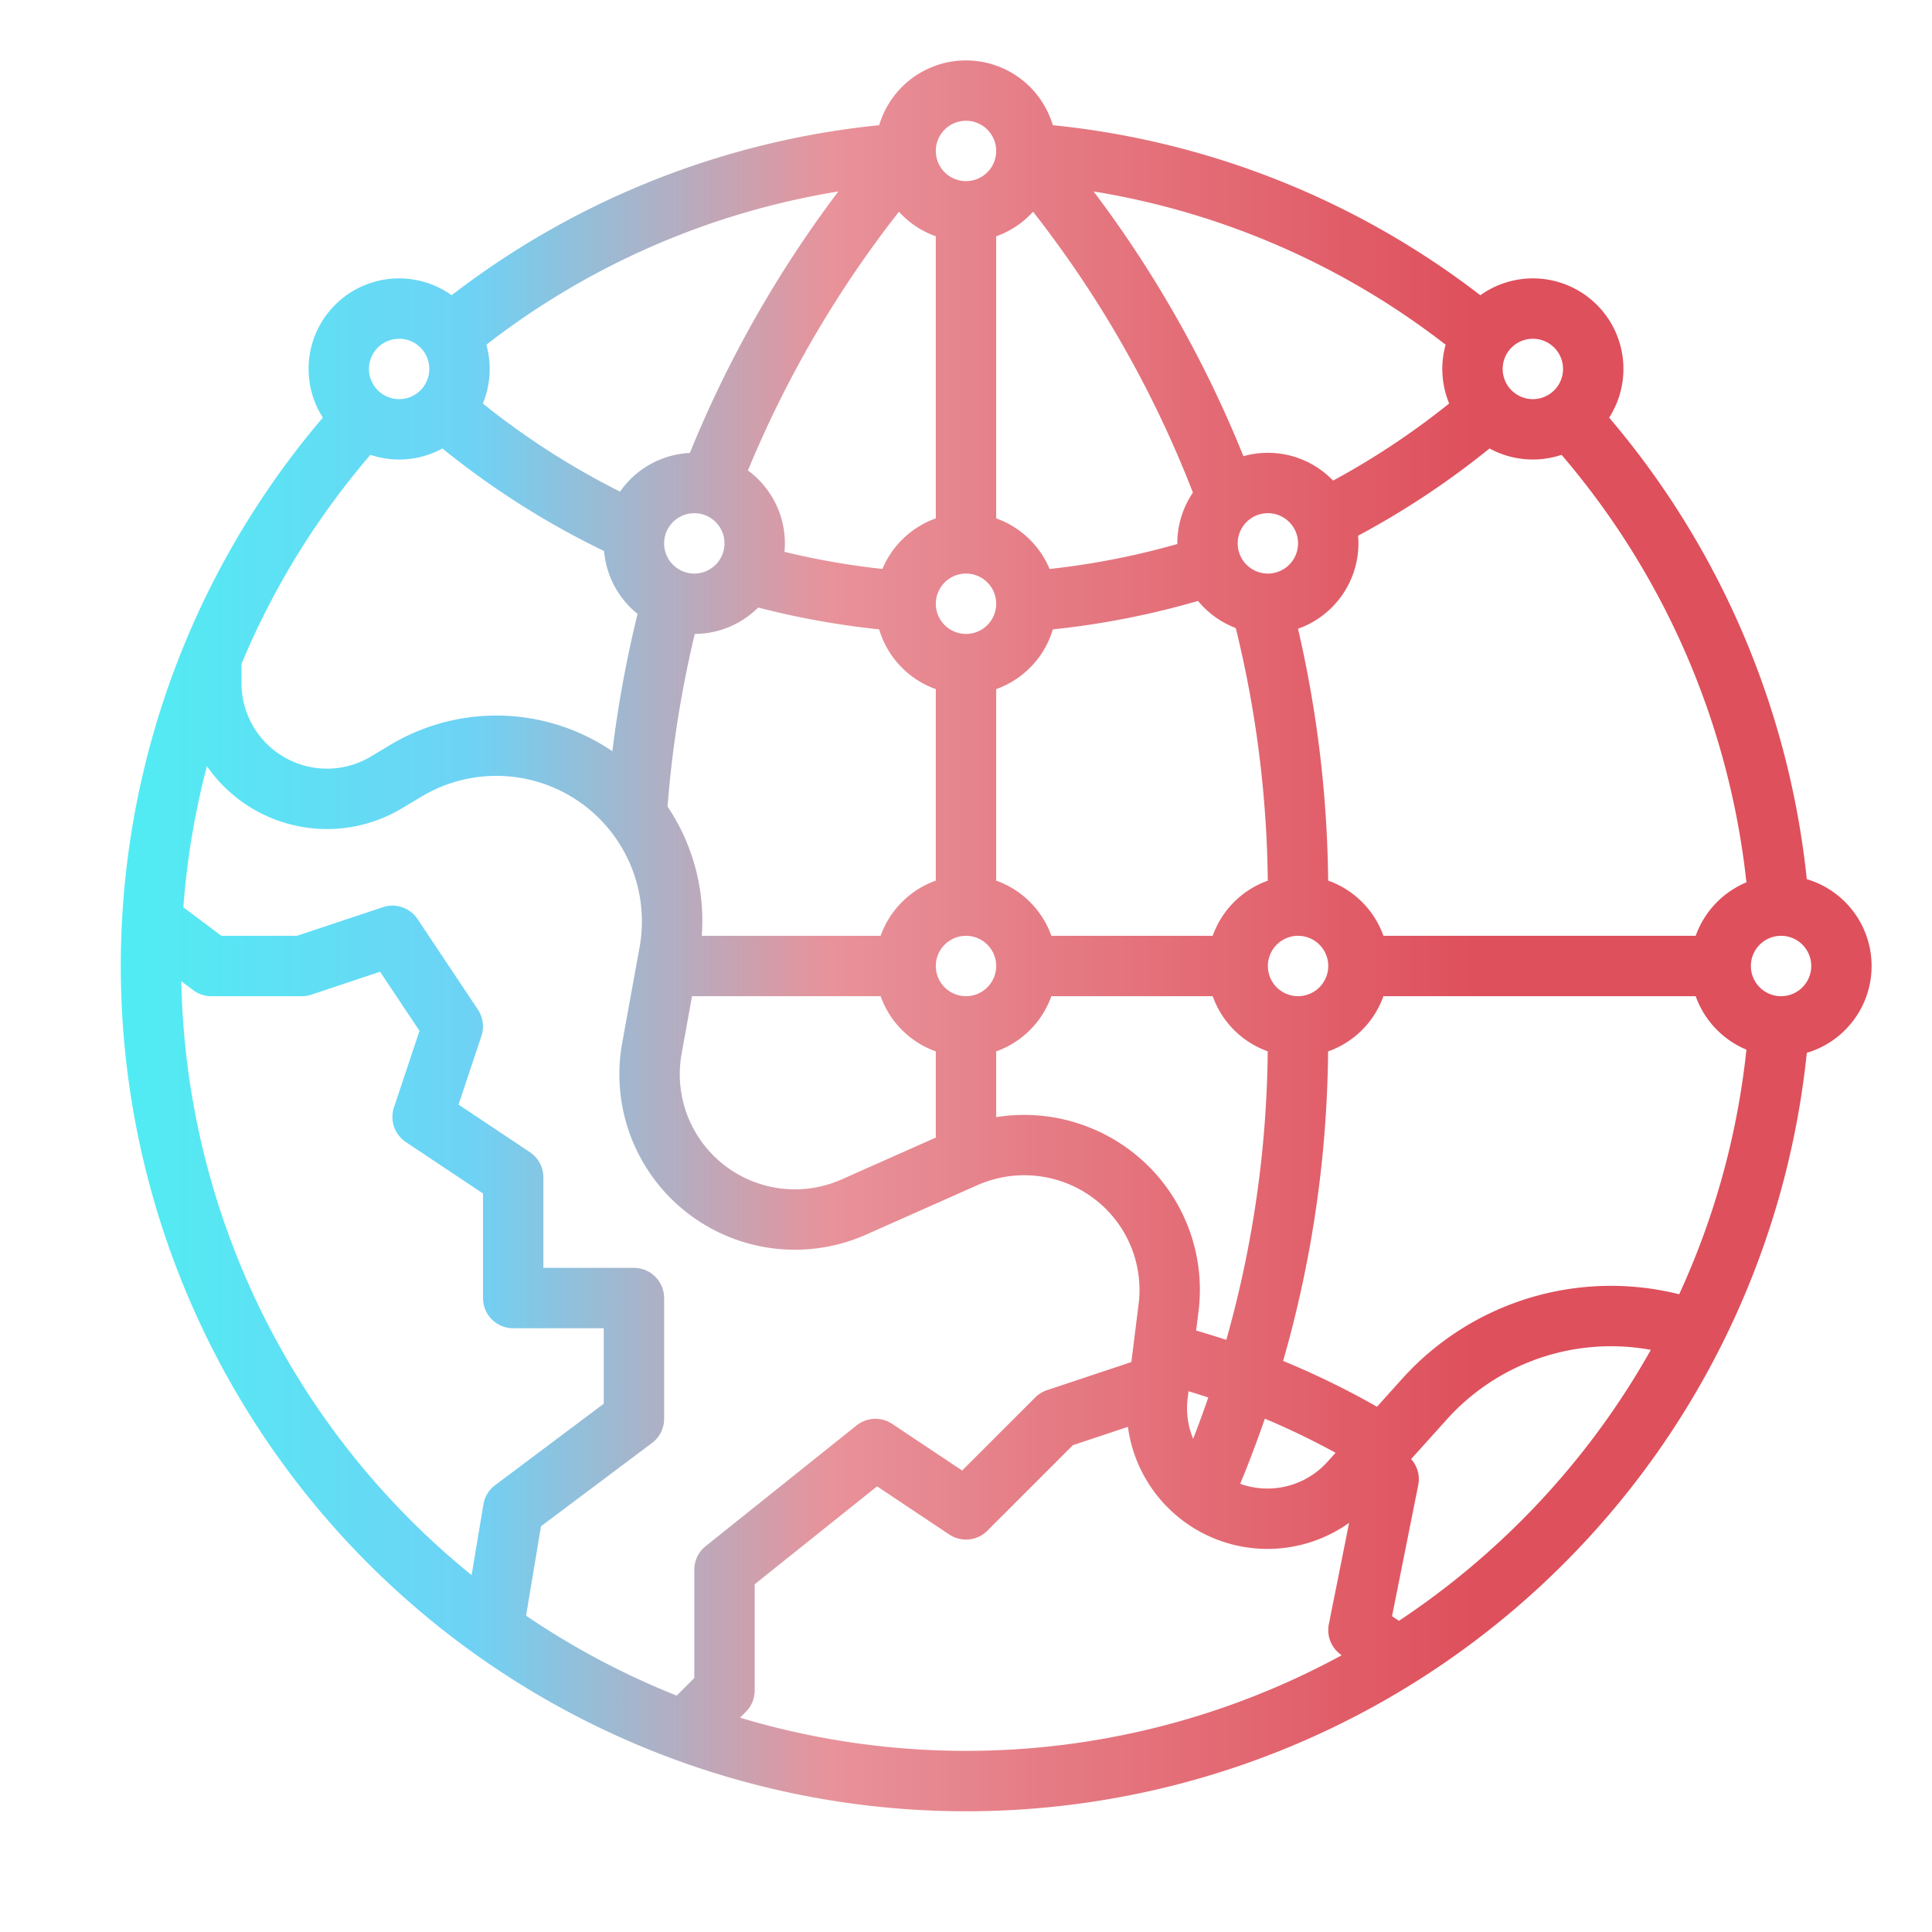 <svg id="gradient" xmlns="http://www.w3.org/2000/svg" xmlns:xlink="http://www.w3.org/1999/xlink" viewBox="0 0 512 512"><defs><linearGradient id="linear-gradient" x1="-92.089" y1="248" x2="390.695" y2="248" gradientUnits="userSpaceOnUse"><stop offset="0" stop-color="#3bfff1" id="id_102"></stop><stop offset="0.116" stop-color="#41faf1" id="id_103"></stop><stop offset="0.272" stop-color="#52ebf3" id="id_104"></stop><stop offset="0.45" stop-color="#6ed2f5" id="id_105"></stop><stop offset="0.646" stop-color="#e8929a" id="id_106"></stop><stop offset="0.852" stop-color="#e36b75" id="id_107"></stop><stop offset="1" stop-color="#de505c" id="id_108"></stop></linearGradient></defs><path d="M478.818,232.992a224.73,224.73,0,0,0-52.371-122.316,23.98,23.98,0,0,0-34.142-32.433,222.165,222.165,0,0,0-113.3-45.066,24,24,0,0,0-46.012,0,222.039,222.039,0,0,0-113.3,45.062,23.981,23.981,0,0,0-34.138,32.435,224,224,0,1,0,393.27,168.333,24,24,0,0,0,0-46.015ZM277.47,368.411a7.992,7.992,0,0,0-3.127,1.932L254.98,389.706l-18.543-12.362a8,8,0,0,0-9.435.409l-40,32A8,8,0,0,0,184,416v28.687l-4.668,4.668a207.686,207.686,0,0,1-39.917-21.184l3.949-23.694L172.8,382.4A8,8,0,0,0,176,376V344a8,8,0,0,0-8-8H144V312a8,8,0,0,0-3.563-6.656l-18.916-12.611,6.068-18.2a8,8,0,0,0-.933-6.968l-16-24a8,8,0,0,0-9.186-3.151L78.7,248H58.667l-10.079-7.559a208.021,208.021,0,0,1,6.246-37.407A38.709,38.709,0,0,0,106.547,214.2l5.15-3.09a38.571,38.571,0,0,1,57.793,39.973l-4.6,25.281a46.506,46.506,0,0,0,64.644,50.817L259.1,314.045a30.67,30.67,0,0,1,33.939,6.3,30.294,30.294,0,0,1,8.693,25.338l-1.909,15.277Zm-171.7-246.636a23.859,23.859,0,0,0,11.474-2.926,220.291,220.291,0,0,0,42.843,27.186,23.979,23.979,0,0,0,8.875,16.654,309.087,309.087,0,0,0-6.675,36.4,55.47,55.47,0,0,0-9.254-5.065,54.709,54.709,0,0,0-49.573,3.364l-5.15,3.09A22.658,22.658,0,0,1,64,181.052v-5.126a207.6,207.6,0,0,1,34.169-55.394A23.876,23.876,0,0,0,105.775,121.775ZM248,62.624v74.752a24.124,24.124,0,0,0-14.156,13.406,205.066,205.066,0,0,1-25.952-4.539c.069-.739.108-1.486.108-2.243a23.98,23.98,0,0,0-9.788-19.325,291.36,291.36,0,0,1,40.015-68.564A24.079,24.079,0,0,0,248,62.624Zm165.827,57.91a208.672,208.672,0,0,1,48.992,113.3A24.122,24.122,0,0,0,449.376,248H366.624a24.111,24.111,0,0,0-14.649-14.632,308.61,308.61,0,0,0-7.987-66.74A24.038,24.038,0,0,0,360,144c0-.684-.036-1.36-.092-2.03a220.619,220.619,0,0,0,34.833-23.127,23.936,23.936,0,0,0,19.086,1.691Zm-109.48,188.5A46.8,46.8,0,0,0,264,296.053V278.624A24.114,24.114,0,0,0,278.624,264h42.752a24.119,24.119,0,0,0,14.585,14.611,290.633,290.633,0,0,1-10.974,76.467q-3.974-1.308-8-2.467l.618-4.942A46.186,46.186,0,0,0,304.347,309.034ZM184,136a8,8,0,1,1-8,8A8.009,8.009,0,0,1,184,136Zm.128,32a23.924,23.924,0,0,0,16.79-6.992,220.866,220.866,0,0,0,32.065,5.781A24.1,24.1,0,0,0,248,182.624v50.752A24.114,24.114,0,0,0,233.376,248h-47.4a54.243,54.243,0,0,0-9.071-34.259A293.215,293.215,0,0,1,184.128,168Zm94.886-1.2a220.809,220.809,0,0,0,38.468-7.544,24.1,24.1,0,0,0,10.013,7.187,292.562,292.562,0,0,1,8.48,66.946A24.117,24.117,0,0,0,321.376,248H278.624A24.114,24.114,0,0,0,264,233.376V182.624A24.1,24.1,0,0,0,279.014,166.8ZM336,152a8,8,0,1,1,8-8A8.009,8.009,0,0,1,336,152ZM256,264a8,8,0,1,1,8-8A8.009,8.009,0,0,1,256,264Zm0-112a8,8,0,1,1-8,8A8.009,8.009,0,0,1,256,152ZM180.636,279.227,183.4,264h49.972A24.114,24.114,0,0,0,248,278.624v22.844l-24.96,11.093a30.506,30.506,0,0,1-42.4-33.334ZM344,264a8,8,0,1,1,8-8A8.009,8.009,0,0,1,344,264Zm40.043-157.072a204.669,204.669,0,0,1-30.768,20.437,23.925,23.925,0,0,0-23.754-6.469,307.1,307.1,0,0,0-39.705-70.159A206.211,206.211,0,0,1,383.105,91.35a23.928,23.928,0,0,0,.938,15.578ZM273.774,56.11a291.231,291.231,0,0,1,42.362,74.436A23.864,23.864,0,0,0,312,144c0,.057,0,.112,0,.169a204.717,204.717,0,0,1-33.846,6.617A24.122,24.122,0,0,0,264,137.376V62.624A24.068,24.068,0,0,0,273.774,56.11ZM182.82,120.03a23.99,23.99,0,0,0-18.5,10.257,204.289,204.289,0,0,1-36.366-23.353,23.928,23.928,0,0,0,.94-15.583A206.056,206.056,0,0,1,222.166,50.74,307.341,307.341,0,0,0,182.82,120.03ZM320.206,370.348q-1.892,5.5-4.008,10.946a21.248,21.248,0,0,1-1.454-10.753l.231-1.843Q317.6,369.49,320.206,370.348Zm14.992,5.613A204.293,204.293,0,0,1,353.942,385l-2.2,2.449a21.389,21.389,0,0,1-23.072,5.775Q332.2,384.662,335.2,375.961Zm36.264-10.433L364.92,372.8a220.278,220.278,0,0,0-24.878-12.142,306.511,306.511,0,0,0,11.918-82.018A24.11,24.11,0,0,0,366.624,264h82.752a24.122,24.122,0,0,0,13.443,14.171A206.883,206.883,0,0,1,445,342.993,74.448,74.448,0,0,0,371.462,365.528ZM406.225,89.775a8,8,0,1,1-8,8A8.009,8.009,0,0,1,406.225,89.775ZM256,32a8,8,0,1,1-8,8A8.009,8.009,0,0,1,256,32ZM105.775,89.775a8,8,0,1,1-8,8A8.009,8.009,0,0,1,105.775,89.775ZM48.051,260.038,51.2,262.4A8,8,0,0,0,56,264H80a8,8,0,0,0,2.53-.411l18.2-6.068,10.44,15.661-6.762,20.288a8,8,0,0,0,3.151,9.186L128,316.281V344a8,8,0,0,0,8,8h24v20l-28.8,21.6a8,8,0,0,0-3.091,5.085l-3.123,18.739A207.7,207.7,0,0,1,48.051,260.038ZM196.114,455.2l1.543-1.542A8,8,0,0,0,200,448V419.845L232.43,393.9l19.132,12.755a8,8,0,0,0,10.095-1l22.664-22.665,14.59-4.863a37.32,37.32,0,0,0,58.616,25.444l-5.372,26.858a8,8,0,0,0,3.407,8.225l.006,0A208.234,208.234,0,0,1,196.114,455.2ZM397.9,408.085a209.032,209.032,0,0,1-27.173,21.449l-1.827-1.219,6.949-34.746a7.99,7.99,0,0,0-1.887-6.9l9.4-10.441a58.512,58.512,0,0,1,54.128-18.5A208.592,208.592,0,0,1,397.9,408.085ZM472,264a8,8,0,1,1,8-8A8.009,8.009,0,0,1,472,264Z" style="fill:url(#linear-gradient)" id="id_101"></path></svg>